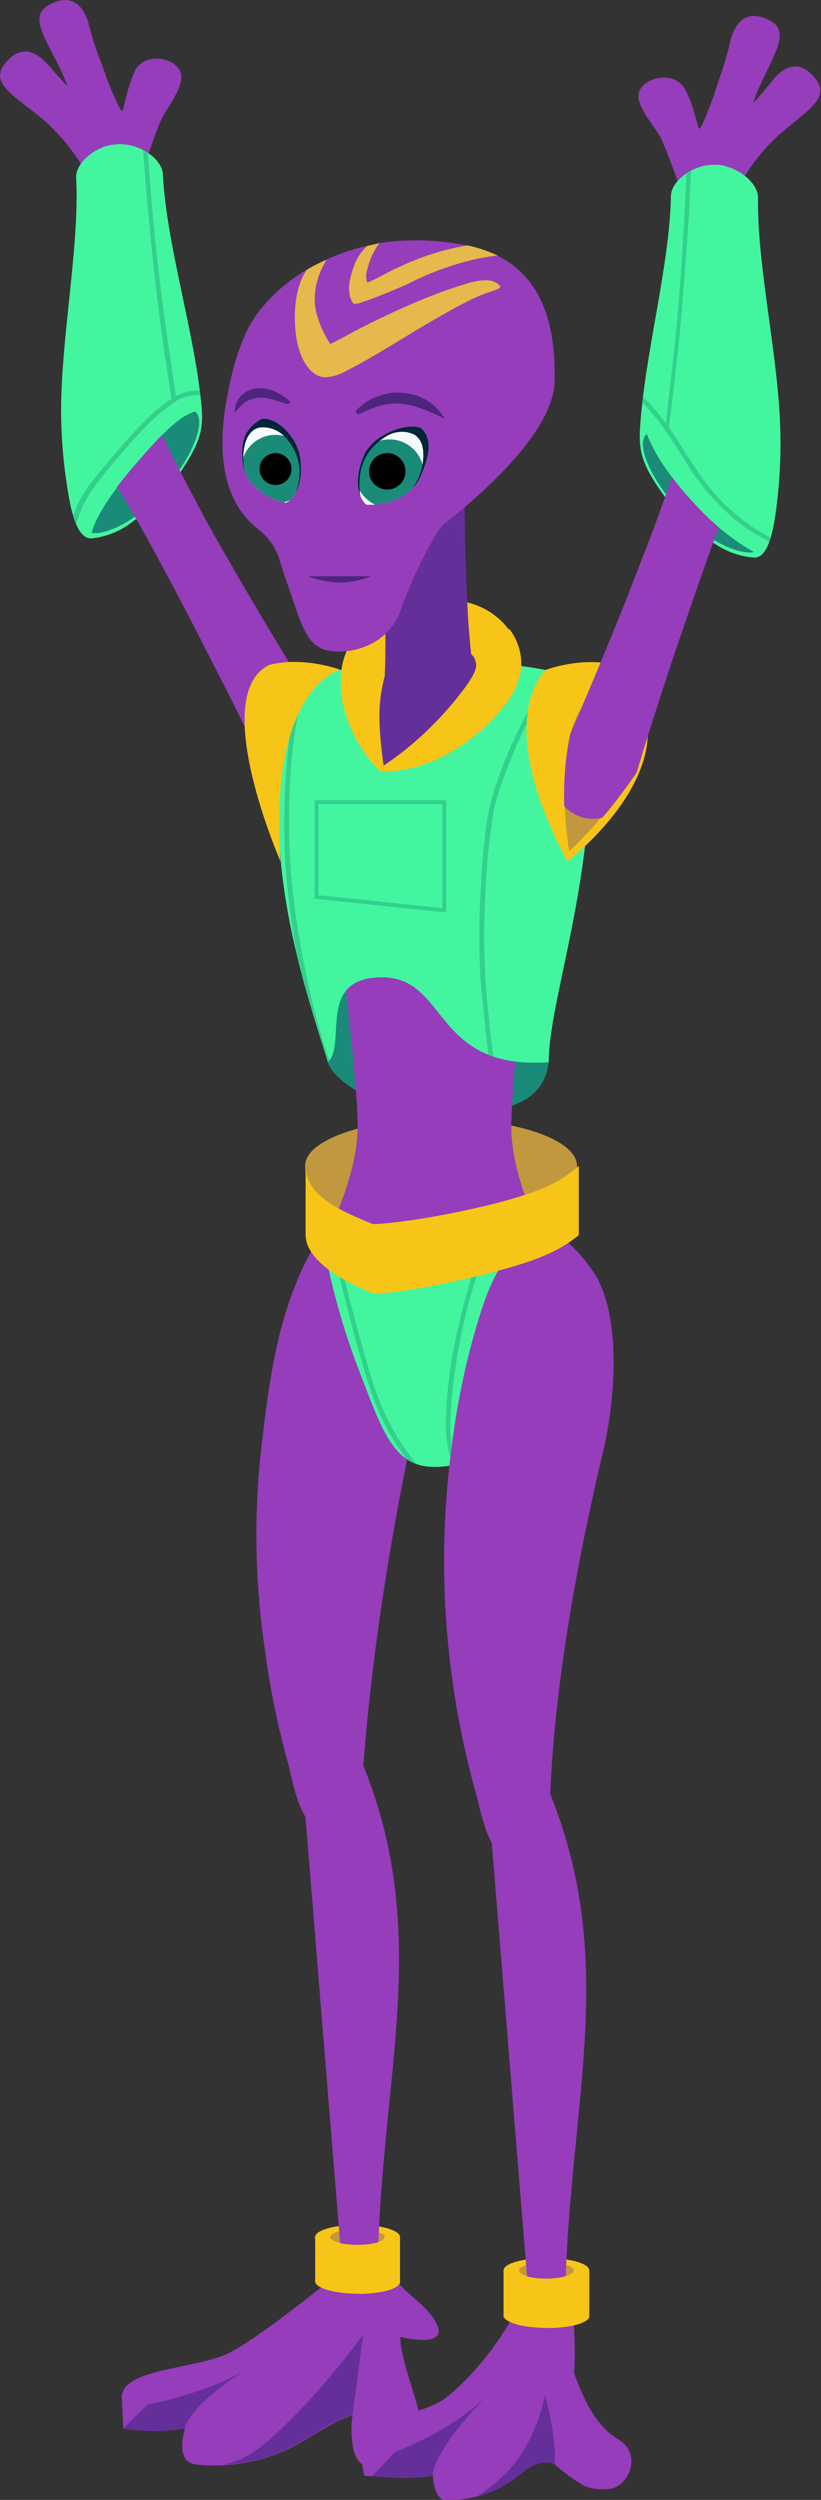 <?xml version="1.0" encoding="utf-8"?>
<!-- Generator: Adobe Illustrator 25.2.0, SVG Export Plug-In . SVG Version: 6.00 Build 0)  -->
<svg version="1.1" id="Layer_1" xmlns="http://www.w3.org/2000/svg" xmlns:xlink="http://www.w3.org/1999/xlink" x="0px" y="0px"
	 viewBox="0 0 180 547.9" style="enable-background:new 0 0 180 547.9;" xml:space="preserve">
<rect x="0" y="0" width="180" height="547.9" fill="#333333" stroke="none"/>
<style type="text/css">
	.st0{fill:#953DBA;}
	.st1{clip-path:url(#SVGID_2_);}
	.st2{fill:#44F5A0;}
	.st3{fill:#1B8B79;}
	.st4{fill:#33D08C;}
	.st5{clip-path:url(#SVGID_4_);}
	.st6{fill:#652F99;}
	.st7{fill:#C1983D;}
	.st8{fill:#F7C517;}
	.st9{clip-path:url(#SVGID_6_);}
	.st10{clip-path:url(#SVGID_8_);}
	.st11{fill:none;stroke:#33D08C;stroke-width:0.86;stroke-miterlimit:10;}
	.st12{fill:#4D257C;}
	.st13{clip-path:url(#SVGID_10_);}
	.st14{fill:#F5FAFF;}
	.st15{fill:#022538;}
	.st16{clip-path:url(#SVGID_12_);}
	.st17{fill:#E5B94C;}
	.st18{clip-path:url(#SVGID_14_);}
	.st19{clip-path:url(#SVGID_16_);}
</style>
<path id="l-hand" class="st0" d="M35.3,26.3c-1.3,2.9-4.1,11.5-4.1,11.5s-1.9,3.8-4.9,4.4c-3.4,0.7-6.7-3-6.7-3
	c-2.5-4.9-5.9-9.2-10-12.9c-6.3-5.2-11.8-7.9-8.7-12.1s6.6-3.7,10.1,0.5c1.4,1.7,2.7,3,3.8,4.2c-0.4-1.1-0.8-2.1-1.3-3.2
	C10,8.4,6.2,3.6,10.7,1.1s7.6-0.6,8.9,4.7s3.1,8.9,3.8,11.4c0,0,3,7.6,3.4,7.1s0.8-4.1,2.6-8.4s8-3.6,9.9-0.7S36.7,23.4,35.3,26.3z"
	/>
<g id="l-forearm">
	<defs>
		<path id="SVGID_1_" d="M44.2,89.2c-1.5-16.5-7.7-35.3-8.5-51.1c-0.2-3.2-4.9-6.7-9.9-6.5c-0.9,0.1-1.7,0.2-2.5,0.4
			c-3.8,1.2-6.8,4.4-6.6,7c0.8,15.1-3.5,35.7-3.3,52.4c0.1,5,0.5,10.1,1.3,15.1c0.6,3.9,1.8,11.6,5.3,11.5c3.3-0.3,6.4-1.6,9-3.6
			c3.9-2.9,7.4-6.4,10.2-10.4C43.5,97.7,44.7,94.6,44.2,89.2z"/>
	</defs>
	<clipPath id="SVGID_2_">
		<use xlink:href="#SVGID_1_"  style="overflow:visible;"/>
	</clipPath>
	<g class="st1">
		<path class="st2" d="M44.2,89.2c-1.5-16.5-7.7-35.3-8.5-51.1c-0.2-3.2-4.9-6.7-9.9-6.5c-0.9,0.1-1.7,0.2-2.5,0.4
			c-3.8,1.2-6.8,4.4-6.6,7c0.8,15.1-3.5,35.7-3.3,52.4c0.1,5,0.5,10.1,1.3,15.1c0.6,3.9,1.8,11.6,5.3,11.5c3.3-0.3,6.4-1.6,9-3.6
			c3.9-2.9,7.4-6.4,10.2-10.4C43.5,97.7,44.7,94.6,44.2,89.2z"/>
		<path class="st3" d="M36,107.4c6.3-7.4,9.3-15.1,6.8-17.2c-3.6,1-7.1,4.7-13.4,12s-8.9,12.5-9.3,14.6
			C22.7,117.3,29.7,114.7,36,107.4z"/>
		<path class="st4" d="M38.7,87.5c-1.1-7.2-2.2-14.4-3.1-21.6C34.7,59.3,34,52.7,33.4,46c-0.4-4.3-0.7-8.6-1-12.9c0-0.6-1-0.7-1,0
			c0.5,7.3,1.2,14.6,1.9,21.9c0.7,6.7,1.5,13.3,2.4,19.9c0.6,4.3,1.3,8.6,1.9,12.9C37.8,88.4,38.8,88.2,38.7,87.5L38.7,87.5z"/>
		<path class="st4" d="M16.9,114.3c0.7-2.6,2-5.1,3.6-7.3c1.8-2.4,3.6-4.8,5.6-7c1.9-2.2,3.7-4.3,5.7-6.3c1.8-1.9,3.7-3.6,5.8-5.1
			c1.8-1.4,4-2.1,6.2-2c0.6,0.1,0.6-0.9,0-1c-2-0.1-4,0.4-5.7,1.5c-2.2,1.3-4.2,3-6,4.8c-2.1,2.1-4.1,4.3-6,6.5s-4,4.7-5.9,7.1
			c-2,2.5-3.5,5.3-4.4,8.4C15.8,114.6,16.7,114.9,16.9,114.3L16.9,114.3z"/>
	</g>
</g>
<g id="l-arm">
	<defs>
		<path id="SVGID_3_" d="M83.6,162.4l-8.9,14l-20.9,2.7l-33.7-62.4c0.5-2.6,3-7.3,9.3-14.6s10.2-11.3,13.4-12
			c0.4,0.4,0.7,0.8,0.8,1.3L83.6,162.4z"/>
	</defs>
	<clipPath id="SVGID_4_">
		<use xlink:href="#SVGID_3_"  style="overflow:visible;"/>
	</clipPath>
	<g class="st5">
		<path class="st0" d="M74,162.3c-0.2-0.3-0.4-0.7-0.6-1c-3.5-5.4-6.9-10.9-10.2-16.4l-5-8.3l-4.9-8.3c-3.2-5.6-6.5-11.1-9.5-16.8
			s-6-11.3-8.7-17.2c-1.5-3.4-5.3-5.1-8.9-4c-0.3,0.1-0.6,0.2-0.8,0.3c-3.7,1.7-5.4,6-3.7,9.7c0.2,0.4,0.4,0.7,0.6,1.1
			c3.6,5.4,6.8,10.9,9.9,16.5s6.1,11.3,9.1,17l4.4,8.6l4.4,8.6c2.9,5.8,5.7,11.6,8.4,17.4c2,4.3,7.1,6.2,11.4,4.2c0,0,0,0,0,0
			c0.9-0.4,1.7-1,2.4-1.6C74.8,169.6,75.5,165.7,74,162.3z"/>
	</g>
</g>
<g id="l-calf">
	<g>
		<path class="st0" d="M87.8,512.2c-0.3,4.6,4.6,15.4,4.9,21.3s-7.2,8.5-12.1,7.2c-1.7-0.5-2.7-2-3.1-3.8c-0.5-2.5-0.6-5.1-0.2-7.6
			l0,0c-2.9,1-5.4,2.4-11.3,6c-5.2,3-11.1,4.7-17.1,5l0,0c-2,0.1-4.1,0.1-6.1-0.2c-3.5-0.4-3-4.8-2.5-6.8c0.1-0.5,0.2-0.8,0.2-1
			c0,0,0,0,0-0.1c-4.5,0.7-9,0.7-13.5,0l-0.3-6.6c0-0.4,0-0.9,0.2-1.3c1.7-5.2,16.1-5.2,23.1-8.5c4.5-2.2,13.5-9,19.9-14.1
			c4.2-3.4,7.4-6,7.4-6l3.8-1.8l2.1-1c0.1,0.3,0.2,0.6,0.3,0.9c2.5,8.1,9.4,10,12.2,15.4C98.6,514.9,87.8,512.2,87.8,512.2z"/>
		<path class="st6" d="M32.4,527c0,0,12-2.2,21.4-7.5c-3.3,2-11.6,7.5-13.4,12.8c-4.5,0.7-9,0.7-13.5,0L32.4,527z"/>
		<path class="st6" d="M79.6,511.7c0,0-1.6,12.5-2.3,17.5c-3,1-5.4,2.4-11.3,6c-5.2,3-11.1,4.7-17.1,5c6.3-1.3,10.4-5.4,16.9-12
			C70.7,523.1,75.3,517.5,79.6,511.7z"/>
	</g>
	<ellipse class="st7" cx="78.2" cy="490.4" rx="8.6" ry="2.5"/>
	<path class="st8" d="M78.4,487.6c-5.1,0-9.3,1.2-9.3,2.7s4.2,2.7,9.3,2.7s9.3-1.2,9.3-2.7S83.5,487.6,78.4,487.6z M78.4,492
		c-3.3,0-6-0.8-6-1.7s2.7-1.7,6-1.7s6,0.8,6,1.7S81.7,492,78.4,492L78.4,492z"/>
	<path class="st0" d="M82.9,501.1c0,3.5-7.4,2-7.4,2l-9.4-115.6c3.1-0.9,6.3-1.4,9.4-1.6c2.1,0,3.8,0.3,4.3,1.4
		c15.3,38.2,3,69.9,3,112.9L82.9,501.1z"/>
	<path class="st8" d="M88.9,500.6v0.2l0,0C88.9,500.8,88.9,500.7,88.9,500.6z"/>
	<path class="st8" d="M87.7,490.1v10c0,0.1,0,0.2,0,0.2c-0.3,1.1-2.8,2-6.2,2.3c-1,0.1-2,0.2-3.1,0.1c-4.9,0-8.8-1.1-9.3-2.5
		c0-0.1,0-0.2,0-0.2v-10c0,1.5,4.2,2.7,9.3,2.7c1,0,2,0,3.1-0.1C85,492.3,87.7,491.3,87.7,490.1z"/>
	<path class="st8" d="M84.3,490.3c0,1-2.7,1.7-6,1.7s-6-0.8-6-1.7h-3.3c0,1.5,4.2,2.7,9.3,2.7s9.3-1.2,9.3-2.7H84.3z"/>
</g>
<path id="l-thigh" class="st0" d="M93.2,302c-12.3,52-13.9,90.8-13.9,90.8s-1.3,9.7-6.6,9.4c-6.8-0.5-8.2-10.6-9.5-15.6
	c-2.3-8.2-4-16.5-5.1-24.9c-2.3-15.3-2.5-30.8-0.6-46.1c1.1-9.6,2.5-19.9,5.5-29.1c2.4-7.4,7.8-20.7,16.3-22.1
	c4.2,0.5,8.1,2.7,10.6,6.1C94.6,276.6,96.4,288.4,93.2,302z"/>
<g id="hips">
	<defs>
		<path id="SVGID_5_" d="M123.7,269c-0.1,4.8-0.6,9.6-1.4,14.3c-6.8,33.3-17.8,38.2-27.1,38.2s-11.6-8.6-17.2-23
			c-3.5-9.5-6-19.2-7.7-29.2L123.7,269z"/>
	</defs>
	<clipPath id="SVGID_6_">
		<use xlink:href="#SVGID_5_"  style="overflow:visible;"/>
	</clipPath>
	<g class="st9">
		<polygon class="st2" points="120.9,325.3 65.9,325.3 65.9,266.3 129.1,266.3 		"/>
		<path class="st4" d="M72.1,267.9c1,1.7,1.6,3.7,1.5,5.7c0.1,1,0.1,2,0.2,3c0.1,1,0.4,2.1,0.6,3.1c1.1,4.5,2.2,8.9,3.4,13.4
			c1.2,4.3,2.4,8.7,3.9,12.9c1.4,3.8,3.1,7.4,5.3,10.7c2.5,3.8,5.4,7.3,8.9,10.3c0.5,0.4,1.2-0.3,0.7-0.7
			c-6.1-5.4-10.7-12.2-13.6-19.8c-1.6-4.1-2.7-8.4-3.9-12.6c-1.2-4.4-2.4-8.8-3.5-13.2c-0.3-1.2-0.6-2.4-0.8-3.6s-0.2-2.3-0.3-3.5
			c0-2.1-0.6-4.2-1.7-6.1C72.7,266.8,71.8,267.4,72.1,267.9L72.1,267.9z"/>
		<path class="st4" d="M107.5,269.3c-0.6,0.9-1.1,2-1.5,3c-0.7,1.6-1.2,3.3-1.8,5c-1.4,4.4-2.7,8.9-3.7,13.4
			c-1.1,4.5-1.8,9-2.3,13.5c-0.4,4.3-0.8,8.8,0,13.1c0.6,2.9,2.2,5.4,4.5,7.2c0.5,0.4,1.2-0.3,0.7-0.7c-2-1.5-3.4-3.6-4-6
			c-1-3.8-0.6-8-0.3-11.9c0.9-9.2,2.8-18.2,5.6-26.9c0.6-2,1.3-3.9,2-5.8c0.4-1.2,0.9-2.3,1.6-3.4
			C108.7,269.3,107.8,268.8,107.5,269.3L107.5,269.3z"/>
	</g>
</g>
<g id="r-calf">
	<ellipse class="st7" cx="120.3" cy="497.8" rx="8.6" ry="2.5"/>
	<path class="st8" d="M119.8,494.9c-5.2,0-9.4,1.2-9.4,2.7s4.2,2.7,9.4,2.7s9.4-1.2,9.4-2.7S125,494.9,119.8,494.9z M119.8,499.4
		c-3.3,0-6-0.8-6-1.8s2.7-1.7,6-1.7s6,0.8,6,1.7S123.1,499.4,119.8,499.4z"/>
	<path class="st0" d="M123.9,508.6c0,3.6-7.4,2-7.4,2L107,393.8c3.1-0.9,6.3-1.4,9.5-1.6c2.1,0,3.9,0.3,4.3,1.4
		c15.4,38.6,3,70.7,3.1,114.1L123.9,508.6z"/>
	<g>
		<path class="st0" d="M134.5,545.3c-2.1,0.5-4.3,0.3-6.3-0.4c-2.4-1.4-4.6-3-6.6-4.8l-0.1-0.1c-3.2-1.2-6.3,1.3-7.3,2.2
			c-2.8,2.3-6,4-9.5,4.9c-2.2,0.6-4.5,0.9-6.9,0.9c-2,0-2.8-3.3-2.9-5.4h-0.1c-3.6,0.8-10.1,0.4-13.2,0.1l-1.7-0.1
			c-0.4-1.7-1.3-5.4-0.1-7.9c2.4-4.9,12.3-5.4,17.4-8.8c3.3-2.2,9.7-8.8,14.1-16.2c1.4-2.3,3.2-4.4,5.4-6l2.8-1.9
			c3.2,0,5.9,2.5,6.2,5.8c0.3,4.2,0.4,8.4,0.2,12.6c1.8,4.9,4.4,11.3,9.6,14.4S138.1,544.1,134.5,545.3z"/>
		<path class="st6" d="M106.6,525.2c-3.9,4.1-11.1,12-11.8,17.4c-3.6,0.8-10.1,0.4-13.2,0.1l5-5.3
			C86.7,537.4,99.2,532.7,106.6,525.2z"/>
		<path class="st6" d="M121.6,540.1l-0.1-0.1c-3.2-1.2-6.3,1.3-7.3,2.2c-2.8,2.3-6,4-9.5,4.9c2.3-1.5,4.4-3.2,6.3-5.1
			c6.6-6.6,8.5-17.1,8.5-17.1S122.2,534.9,121.6,540.1z"/>
	</g>
	<path class="st8" d="M129.2,497.6v10c0,0.1,0,0.2,0,0.2c-0.3,1.1-2.9,2-6.3,2.3c-1,0.1-2.1,0.2-3.1,0.1c-5,0-8.9-1.1-9.4-2.5
		c0-0.1,0-0.2,0-0.2v-10c0,1.5,4.2,2.7,9.4,2.7c1,0,2.1-0.1,3.1-0.2C126.5,499.8,129.2,498.8,129.2,497.6z"/>
	<path class="st8" d="M125.8,497.6c0,1-2.8,1.8-6.1,1.8s-6-0.8-6-1.8h-3.3c0,1.5,4.2,2.7,9.4,2.7s9.4-1.2,9.4-2.7H125.8z"/>
</g>
<path id="r-thigh" class="st0" d="M132.1,318.7c-12.5,52.5-11.5,80.4-11.5,80.4s-1.4,9.8-6.7,9.5c-6.8-0.5-8.2-10.8-9.6-15.7
	c-6.9-24.8-8.7-50.8-5.2-76.3c1.2-9.8,3.3-19.5,6.3-29c2.4-7.5,6.6-16.8,15.3-18.2c4,2.6,7.3,6,9.8,10
	C135.8,288,135.4,305,132.1,318.7z"/>
<g id="torso">
	<path class="st8" d="M91.2,132.1c3.4-0.4,6.8-0.5,10.2-0.3c3.3,0.6,6.3,2.1,8.7,4.5c0.9,0.9,3.7,4,3,6.1c-1,3-7.6,4.4-9.1,1.9
		c-3.5-5.9-18.1-1.8-19.2,0s-2-10-2-10C85.5,133.1,88.3,132.4,91.2,132.1z"/>
	<path class="st7" d="M126.5,255.5c0-5.7-13.4-10.3-29.8-10.3s-29.8,4.6-29.8,10.3s3.5,19.2,28.4,19.2
		C111.7,274.8,126.5,261.2,126.5,255.5z"/>
	<path class="st3" d="M120.3,232.8c0-12.1-20-26.1-32.8-26.1s-15.7,14.1-15.7,26.1c2,5,12,11.2,28.6,11.2S119.7,237.5,120.3,232.8z"
		/>
	<path class="st0" d="M117.6,268.4l-8.9,3.5l-24.9,5.3l-11-8.9c0,0,5.6-11.6,5.6-21.2c0-2.7-0.2-6.6-0.6-10.8
		c-0.9-10.9-2.5-24.1-2.5-24.1s4.3-8.4,19.9-8.4s19.9,8.4,19.9,8.4s-3,25.3-3,34.9C112.1,256.8,117.6,268.4,117.6,268.4z"/>
	<g>
		<defs>
			<path id="SVGID_7_" d="M120.3,232.8c-25.5,1.8-22-18.6-36.5-18.6s-7.7,14.4-11.9,18.6c-5.1-16.6-18.1-52.6-5.5-83.7
				c14.4-5.6,46-5.7,61.7,0C133.5,185.6,120.3,217.3,120.3,232.8z"/>
		</defs>
		<clipPath id="SVGID_8_">
			<use xlink:href="#SVGID_7_"  style="overflow:visible;"/>
		</clipPath>
		<g class="st10">
			<rect x="57.9" y="142.3" class="st2" width="77" height="103"/>
			<path class="st4" d="M76.5,142.5c-2.7,2.1-5.8,3.5-8.4,5.7c-1.2,0.9-2.1,2.1-2.6,3.5c-0.2,0.6-0.4,1.2-0.5,1.9
				c-1.2,4.9-1.9,9.9-2.2,15c-0.6,7.2-0.6,14.4-0.2,21.6c0.6,7.3,1.6,14.5,3,21.6c1.7,8.8,4.1,17.4,7.3,25.8
				c0.4,1.1,0.8,2.1,1.3,3.1c0.2,0.6,1.2,0.3,1-0.3c-3.4-8.3-6-16.9-7.8-25.6c-1.6-7.4-2.8-14.9-3.5-22.4
				c-0.6-6.8-0.7-13.7-0.3-20.5c0.2-5.6,0.9-11.2,2-16.7c0.3-1.6,0.6-3.4,1.6-4.7c1.1-1.3,2.4-2.4,3.8-3.2c1.4-1,3-1.8,4.4-2.8
				c0.6-0.4,1.2-0.8,1.8-1.3C77.7,142.8,77,142.1,76.5,142.5L76.5,142.5z"/>
			<path class="st4" d="M123.3,144.8c-1.9,2-3.5,4.1-4.9,6.5c-1.7,2.8-3.3,5.7-4.7,8.7c-2.6,5.2-4.7,10.6-6.2,16.2
				c-0.6,2.5-1,4.9-1.2,7.4c-0.4,3.3-0.7,6.7-0.8,10c-0.5,6.7-0.5,13.5-0.2,20.2c0.2,3.5,0.7,7,1,10.5c0.3,3.9,0.9,7.7,1.7,11.5
				c0.2,1,0.5,2,0.8,3.1c0.1,0.3,0.4,0.4,0.6,0.4c0.3-0.1,0.4-0.4,0.4-0.6c-1.1-3.8-1.8-7.7-2.2-11.7c-0.4-3.7-0.8-7.4-1.1-11.2
				c-0.4-6.4-0.5-12.9-0.1-19.3c0.2-6.2,0.8-12.4,1.8-18.6c0.5-2.2,1.1-4.4,1.9-6.5c1-2.9,2.2-5.8,3.4-8.6c1.4-3,2.8-6,4.5-8.9
				c1.4-2.5,3-4.9,4.8-7.1c0.4-0.4,0.8-0.9,1.2-1.3S123.8,144.3,123.3,144.8L123.3,144.8z"/>
			<polygon class="st11" points="97.4,199.5 69.4,196.6 69.4,175.8 97.4,175.8 			"/>
		</g>
	</g>
	<path class="st8" d="M119.7,146.8c0,0-12.2,10.4,4.7,42c0,0,31-23.6,10.8-43C127.6,143.8,119.7,146.8,119.7,146.8z"/>
	<path class="st8" d="M74.6,146.8c0,0-15.8,3.7-13.1,42c0,0-16-36.6-2.4-43.1C66.8,143.8,74.6,146.8,74.6,146.8z"/>
	<path class="st8" d="M126.9,255.5v15.2c-2.3,1.9-4.9,3.4-7.6,4.5c-7.3,3.3-29.8,8.3-37.5,8.3c-7.1-2.9-14.8-7.4-14.8-12.9v-15.2
		c0,6.2,6.1,9.4,14.8,12.9c9.8-0.4,30.3-4.7,37.5-8C122.1,259.2,124.7,257.5,126.9,255.5z"/>
	<path class="st6" d="M77,146.7l16.6-3.7c0,0,20,0.5,17.5,3.7c-18.1,23.5-27.5,21.9-27.5,21.9L77,146.7z"/>
	<path class="st8" d="M83.2,168.9c-0.7-0.7-1.3-1.4-1.9-2.1c-0.6-0.7-1.1-1.5-1.7-2.3c-1.1-1.6-2-3.3-2.7-5
		c-0.8-1.8-1.4-3.8-1.8-5.7c-0.4-2.1-0.5-4.3-0.3-6.4c0.2-2.4,1-4.7,2.3-6.8c1.3-2.1,3-4,5.1-5.4c1.9-1.3,4.1-2.4,6.4-3
		c2.2-0.6,4.5-1,6.8-0.9c2.7-0.1,4.9,2.1,5,4.8c0.1,2.7-2.1,4.9-4.8,5h-0.4c-2.6,0.1-5.2,0.9-7.4,2.4c-0.9,0.6-1.8,1.5-2.4,2.4
		c-0.6,1-1.1,2.1-1.3,3.3c-0.7,2.9-1,5.9-0.9,8.9c0.1,3.5,0.5,6.9,1,10.4l0,0c0,0.3-0.1,0.5-0.4,0.6c0,0,0,0,0,0
		C83.5,169,83.3,169,83.2,168.9z"/>
	<path class="st6" d="M104.4,151.6c0,0-2.4,7.2-9.8,7.2s-10.4-7.2-10.4-7.2c0.4-7,0.4-14.1,0-21.1c-0.6-13.7-1.9-25.1-1.9-25.1h19.6
		c0,0-0.2,11.3,0.5,25.1C102.6,137.5,103.3,144.6,104.4,151.6z"/>
	<path class="st8" d="M103.4,143.4c0.7,0.7,1,1.6,1,2.5c-0.1,1.6-1.9,4.1-2.9,5.4c-5,6.6-11.1,12.4-18,16.9l0,0
		c0.1,0.3,0.1,0.5,0.2,0.8c10,0.5,20.6-6.4,26.6-14c2-2.3,3.3-5,3.9-8c0.4-3.2-0.5-6.5-2.5-9.1C108.9,139.9,106.2,141.7,103.4,143.4
		z"/>
	<path class="st7" d="M124.8,186.6c0,0-2.4-13.4,0-24.6c1.9-8.7,6.5-11.3,10-11s8.1,9.2,3.4,19C134.6,177.4,124.8,186.6,124.8,186.6
		z"/>
</g>
<g id="head">
	<path class="st0" d="M121.6,83.6c-0.3,11.4-17,25.6-24.2,31.2c-2.2,1.7-8.1,14.3-9.3,18.3c-2.3,7.1-8.6,9.7-13.8,9.7
		s-7-2.3-9.4-9.3c-1.3-4-2.7-7.6-3.5-10.4c-0.8-2.9-2.5-5.4-4.9-7.2c-7.3-5.7-8.9-15.8-7-27.2c1.2-7.3,3.2-15,7-20.1
		c2.9-3.8,6.5-7,10.6-9.4l0,0c1.4-0.9,2.9-1.6,4.4-2.3c2.9-1.3,5.8-2.3,8.9-3c0.9-0.2,1.8-0.4,2.7-0.6c2.4-0.4,4.8-0.6,7.2-0.6
		c4.1-0.1,8.2,0.3,12.2,1.1c2.2,0.5,4.4,1.2,6.5,2.2C116.5,59.7,122,67.5,121.6,83.6z"/>
	<path class="st12" d="M81.3,126.3c-2.2,0.9-4.4,1.3-6.8,1.4c-2.4-0.1-4.8-0.6-7-1.4H81.3z"/>
	<path class="st12" d="M97.5,91.8c-1.5-0.8-3.1-1.5-4.7-2.1c-1.5-0.6-3.1-1-4.7-1.2c-1.6-0.2-3.2,0-4.7,0.4
		c-0.8,0.2-1.6,0.5-2.3,0.8c-0.8,0.3-1.5,0.7-2.3,1h-0.1c-0.3,0.1-0.5,0-0.6-0.3c0,0,0,0,0,0c-0.1-0.2,0-0.4,0.1-0.6
		c0.7-0.6,1.4-1.2,2.1-1.7c0.8-0.5,1.6-0.9,2.5-1.2c1.8-0.7,3.7-1,5.6-0.8c1.9,0.2,3.7,0.7,5.3,1.7C95.3,88.9,96.6,90.2,97.5,91.8z"
		/>
	<g>
		<defs>
			<path id="SVGID_9_" d="M65.8,100.3c0.7,4.8-0.6,8.6-3.1,9.9c-3.6-0.6-8.7-3.6-9.4-8.4s0.2-7.9,4.1-10
				C60.6,91.4,65.1,95.6,65.8,100.3z"/>
		</defs>
		<clipPath id="SVGID_10_">
			<use xlink:href="#SVGID_9_"  style="overflow:visible;"/>
		</clipPath>
		<g class="st13">
			
				<rect x="48.8" y="90.4" transform="matrix(0.253 -0.968 0.968 0.253 -52.274 133.11)" class="st14" width="22.6" height="19.9"/>
			<circle class="st3" cx="60.4" cy="102.8" r="7.5"/>
			<circle cx="60.4" cy="102.8" r="3.5"/>
			<path class="st15" d="M62.6,112.3c0,0,7.3-9.3-0.6-17c-1.4-1.2-3.2-1.8-5-1.6c0,0-2.2,0.1-3.2,3.3c-0.7,2.5-0.6,5.2,0.3,7.6
				l-5.4-1.5l2.8-21.4l16,5l1.8,25.6L62.6,112.3z"/>
		</g>
	</g>
	<g>
		<defs>
			<path id="SVGID_11_" d="M79.8,99.8c-2,4.6-1.7,8.8,0.5,10.8c3.8,0.3,9.7-1.4,11.8-6c1.6-3.6,3.2-8,0.2-10.8
				C89.1,92.5,81.8,95.2,79.8,99.8z"/>
		</defs>
		<clipPath id="SVGID_12_">
			<use xlink:href="#SVGID_11_"  style="overflow:visible;"/>
		</clipPath>
		<g class="st16">
			<rect x="74.9" y="90.3" class="st14" width="22" height="22"/>
			<circle class="st3" cx="85.4" cy="103.8" r="7.5"/>
			<circle cx="84.9" cy="103.3" r="4"/>
			<path class="st15" d="M80,112.4c0,0-4.9-11.4,5.1-17c1.7-0.9,3.7-1,5.4-0.3c0,0,2.2,0.7,2.3,4.2c0.1,2.7-0.7,5.4-2.3,7.6l5.9-0.1
				l2.7-22.3l-17.5,0.9l-8.6,25.3L80,112.4z"/>
		</g>
	</g>
	<path class="st17" d="M103,65.8c-7.6,3.8-14.7,8.5-22.1,12.8c-1.6,0.9-3.2,1.8-4.8,2.6c-1.5,0.9-3.2,1.4-4.9,1.5
		c-2.9-0.2-4.7-3.2-5.5-5.7c-1.3-3.5-2-12.7,1.5-17.8l0,0c1.4-0.9,2.9-1.6,4.4-2.3C70,59.5,69,62.5,69,65.6c0,3.4,1.6,6.9,3.4,9.8
		c2.7-1.3,4.7-2.5,5.7-3c7.2-3.7,16-7.8,23.8-10.1c1.6-0.5,6-1.9,7.7,0.4C110.1,63.5,107.4,63.6,103,65.8z"/>
	<path class="st17" d="M109.1,56c-2.8,0.3-5.6,0.9-8.3,1.7c-3.8,1.1-7.4,2.5-10.9,4.3c-1.8,0.9-11,4.7-12,4.6
		c-0.8,0.3-1.8-2.6-1.2-5.1c0.2-1.1,0.5-2.1,0.9-3.2c0.6-1.7,1.6-3.2,2.9-4.4c0.9-0.2,1.8-0.4,2.7-0.6c-1.4,1.8-2.3,4-2.8,6.3
		c-0.2,0.8-0.1,1.6,0.1,2.3c0.4-0.1,1.7-0.7,2.1-0.9c1.7-0.9,3.5-1.9,5.4-2.7c3.8-1.8,7.7-3.1,11.8-4c0.9-0.2,1.9-0.4,2.8-0.5
		C104.8,54.3,107,55,109.1,56z"/>
	<path class="st12" d="M51.5,90.4c-0.1-1.3,0.4-2.6,1.3-3.6c1-1,2.3-1.6,3.7-1.7c1.3-0.1,2.6,0.2,3.8,0.7c0.6,0.3,1.1,0.6,1.6,0.9
		c0.5,0.3,1,0.7,1.5,1.1c0.2,0.2,0.2,0.4,0,0.6c-0.1,0.1-0.3,0.2-0.5,0.1l0,0c-0.6-0.2-1.1-0.3-1.7-0.5l-1.6-0.5
		c-1-0.3-2-0.4-3.1-0.3c-1,0.1-1.9,0.4-2.7,0.9C53,88.8,52.2,89.5,51.5,90.4z"/>
</g>
<path id="r-hand" class="st0" d="M144.9,30.3c1.4,2.9,4.4,11.4,4.4,11.4s2,3.7,5,4.3c3.4,0.6,6.6-3.1,6.6-3.1
	c2.4-4.9,5.6-9.4,9.6-13.1c6.2-5.4,11.6-8.2,8.4-12.4s-6.7-3.6-10,0.8c-1.3,1.7-2.6,3.1-3.7,4.3c0.3-1.1,0.7-2.2,1.2-3.2
	c3.3-7.5,7-12.4,2.4-14.8s-7.6-0.4-8.8,5s-2.9,9-3.5,11.5c0,0-2.8,7.6-3.2,7.2s-0.9-4.1-2.9-8.3s-8.1-3.4-10-0.4
	S143.5,27.4,144.9,30.3z"/>
<g id="r-forearm">
	<defs>
		<path id="SVGID_13_" d="M140.3,94.2c1-16.6,6.5-35.6,6.8-51.3c0.1-3.2,4.7-6.9,9.7-6.8c0.9,0,1.7,0.1,2.5,0.4
			c3.9,1.1,6.9,4.2,6.9,6.8c-0.3,15.1,4.7,35.6,4.9,52.2c0.1,5-0.2,10.1-0.8,15.1c-0.5,4-1.5,11.7-4.9,11.6
			c-3.3-0.2-6.4-1.4-9.1-3.3c-4.1-2.8-7.6-6.2-10.6-10.1C141.3,102.7,140,99.6,140.3,94.2z"/>
	</defs>
	<clipPath id="SVGID_14_">
		<use xlink:href="#SVGID_13_"  style="overflow:visible;"/>
	</clipPath>
	<g class="st18">
		<path class="st2" d="M140.3,94.2c1-16.6,6.5-35.6,6.8-51.3c0.1-3.2,4.7-6.9,9.7-6.8c0.9,0,1.7,0.1,2.5,0.4
			c3.9,1.1,6.9,4.2,6.9,6.8c-0.3,15.1,4.7,35.6,4.9,52.2c0.1,5-0.2,10.1-0.8,15.1c-0.5,4-1.5,11.7-4.9,11.6
			c-3.3-0.2-6.4-1.4-9.1-3.3c-4.1-2.8-7.6-6.2-10.6-10.1C141.3,102.7,140,99.6,140.3,94.2z"/>
		<path class="st3" d="M149.1,112.1c-6.5-7.2-9.8-14.8-7.3-17c1.2,3,3.5,7.7,10,14.8c3.9,4.4,8.4,8.2,13.5,11.1
			C162.6,121.6,155.6,119.3,149.1,112.1z"/>
		<path class="st4" d="M146.7,93.4c0.9-7.3,1.8-14.7,2.5-22.1c0.6-6.8,1.1-13.7,1.6-20.5c0.3-4.4,0.5-8.8,0.7-13.1c0-0.7-1-0.7-1,0
			c-0.3,7.4-0.7,14.8-1.2,22.2c-0.5,6.8-1.1,13.7-1.9,20.5c-0.5,4.4-1,8.7-1.5,13C145.6,94.1,146.6,94,146.7,93.4L146.7,93.4z"/>
		<path class="st4" d="M169.1,117.9c-4.7-2.4-8.9-5.7-12.4-9.7c-3.7-4.2-6.3-9-9.4-13.6c-1.8-2.7-3.8-5.1-6.1-7.4
			c-0.5-0.4-1.2,0.3-0.7,0.7c4.1,4,6.9,8.8,10,13.6c2.9,4.7,6.5,8.9,10.8,12.5c2.2,1.8,4.7,3.4,7.3,4.7
			C169.2,119,169.7,118.1,169.1,117.9L169.1,117.9z"/>
	</g>
</g>
<g id="r-arm">
	<defs>
		<path id="SVGID_15_" d="M130.7,180.7c-3.9,3.9-5.9,5.9-5.9,5.9c-1.5-8.1-1.5-16.5,0-24.6c2.8-14.4,17-66.9,17-66.9
			c2.5,5.5,5.9,10.5,10,14.8c3.9,4.4,8.4,8.2,13.5,11.1C166,127.4,142.1,168.8,130.7,180.7z"/>
	</defs>
	<clipPath id="SVGID_16_">
		<use xlink:href="#SVGID_15_"  style="overflow:visible;"/>
	</clipPath>
	<g class="st19">
		<path class="st0" d="M138.1,174.1c0.2-0.4,0.3-0.7,0.4-1.1c1.8-6.2,3.7-12.3,5.7-18.5l3-9.2l3.1-9.1c2.1-6.1,4.2-12.2,6.4-18.2
			s4.6-12,7.3-17.9c1.6-3.4,0.4-7.4-2.8-9.3c-0.2-0.2-0.5-0.3-0.8-0.4c-3.7-1.7-8.1-0.1-9.8,3.6c-0.2,0.4-0.3,0.8-0.4,1.1
			c-1.7,6.2-3.8,12.3-6,18.3s-4.6,12-6.9,18l-3.6,8.9l-3.7,8.9c-2.5,5.9-5,11.9-7.7,17.7c-2.2,4.2-0.5,9.4,3.8,11.6
			c4.2,2.2,9.4,0.5,11.6-3.8C137.9,174.7,138,174.4,138.1,174.1L138.1,174.1z"/>
	</g>
</g>
</svg>

